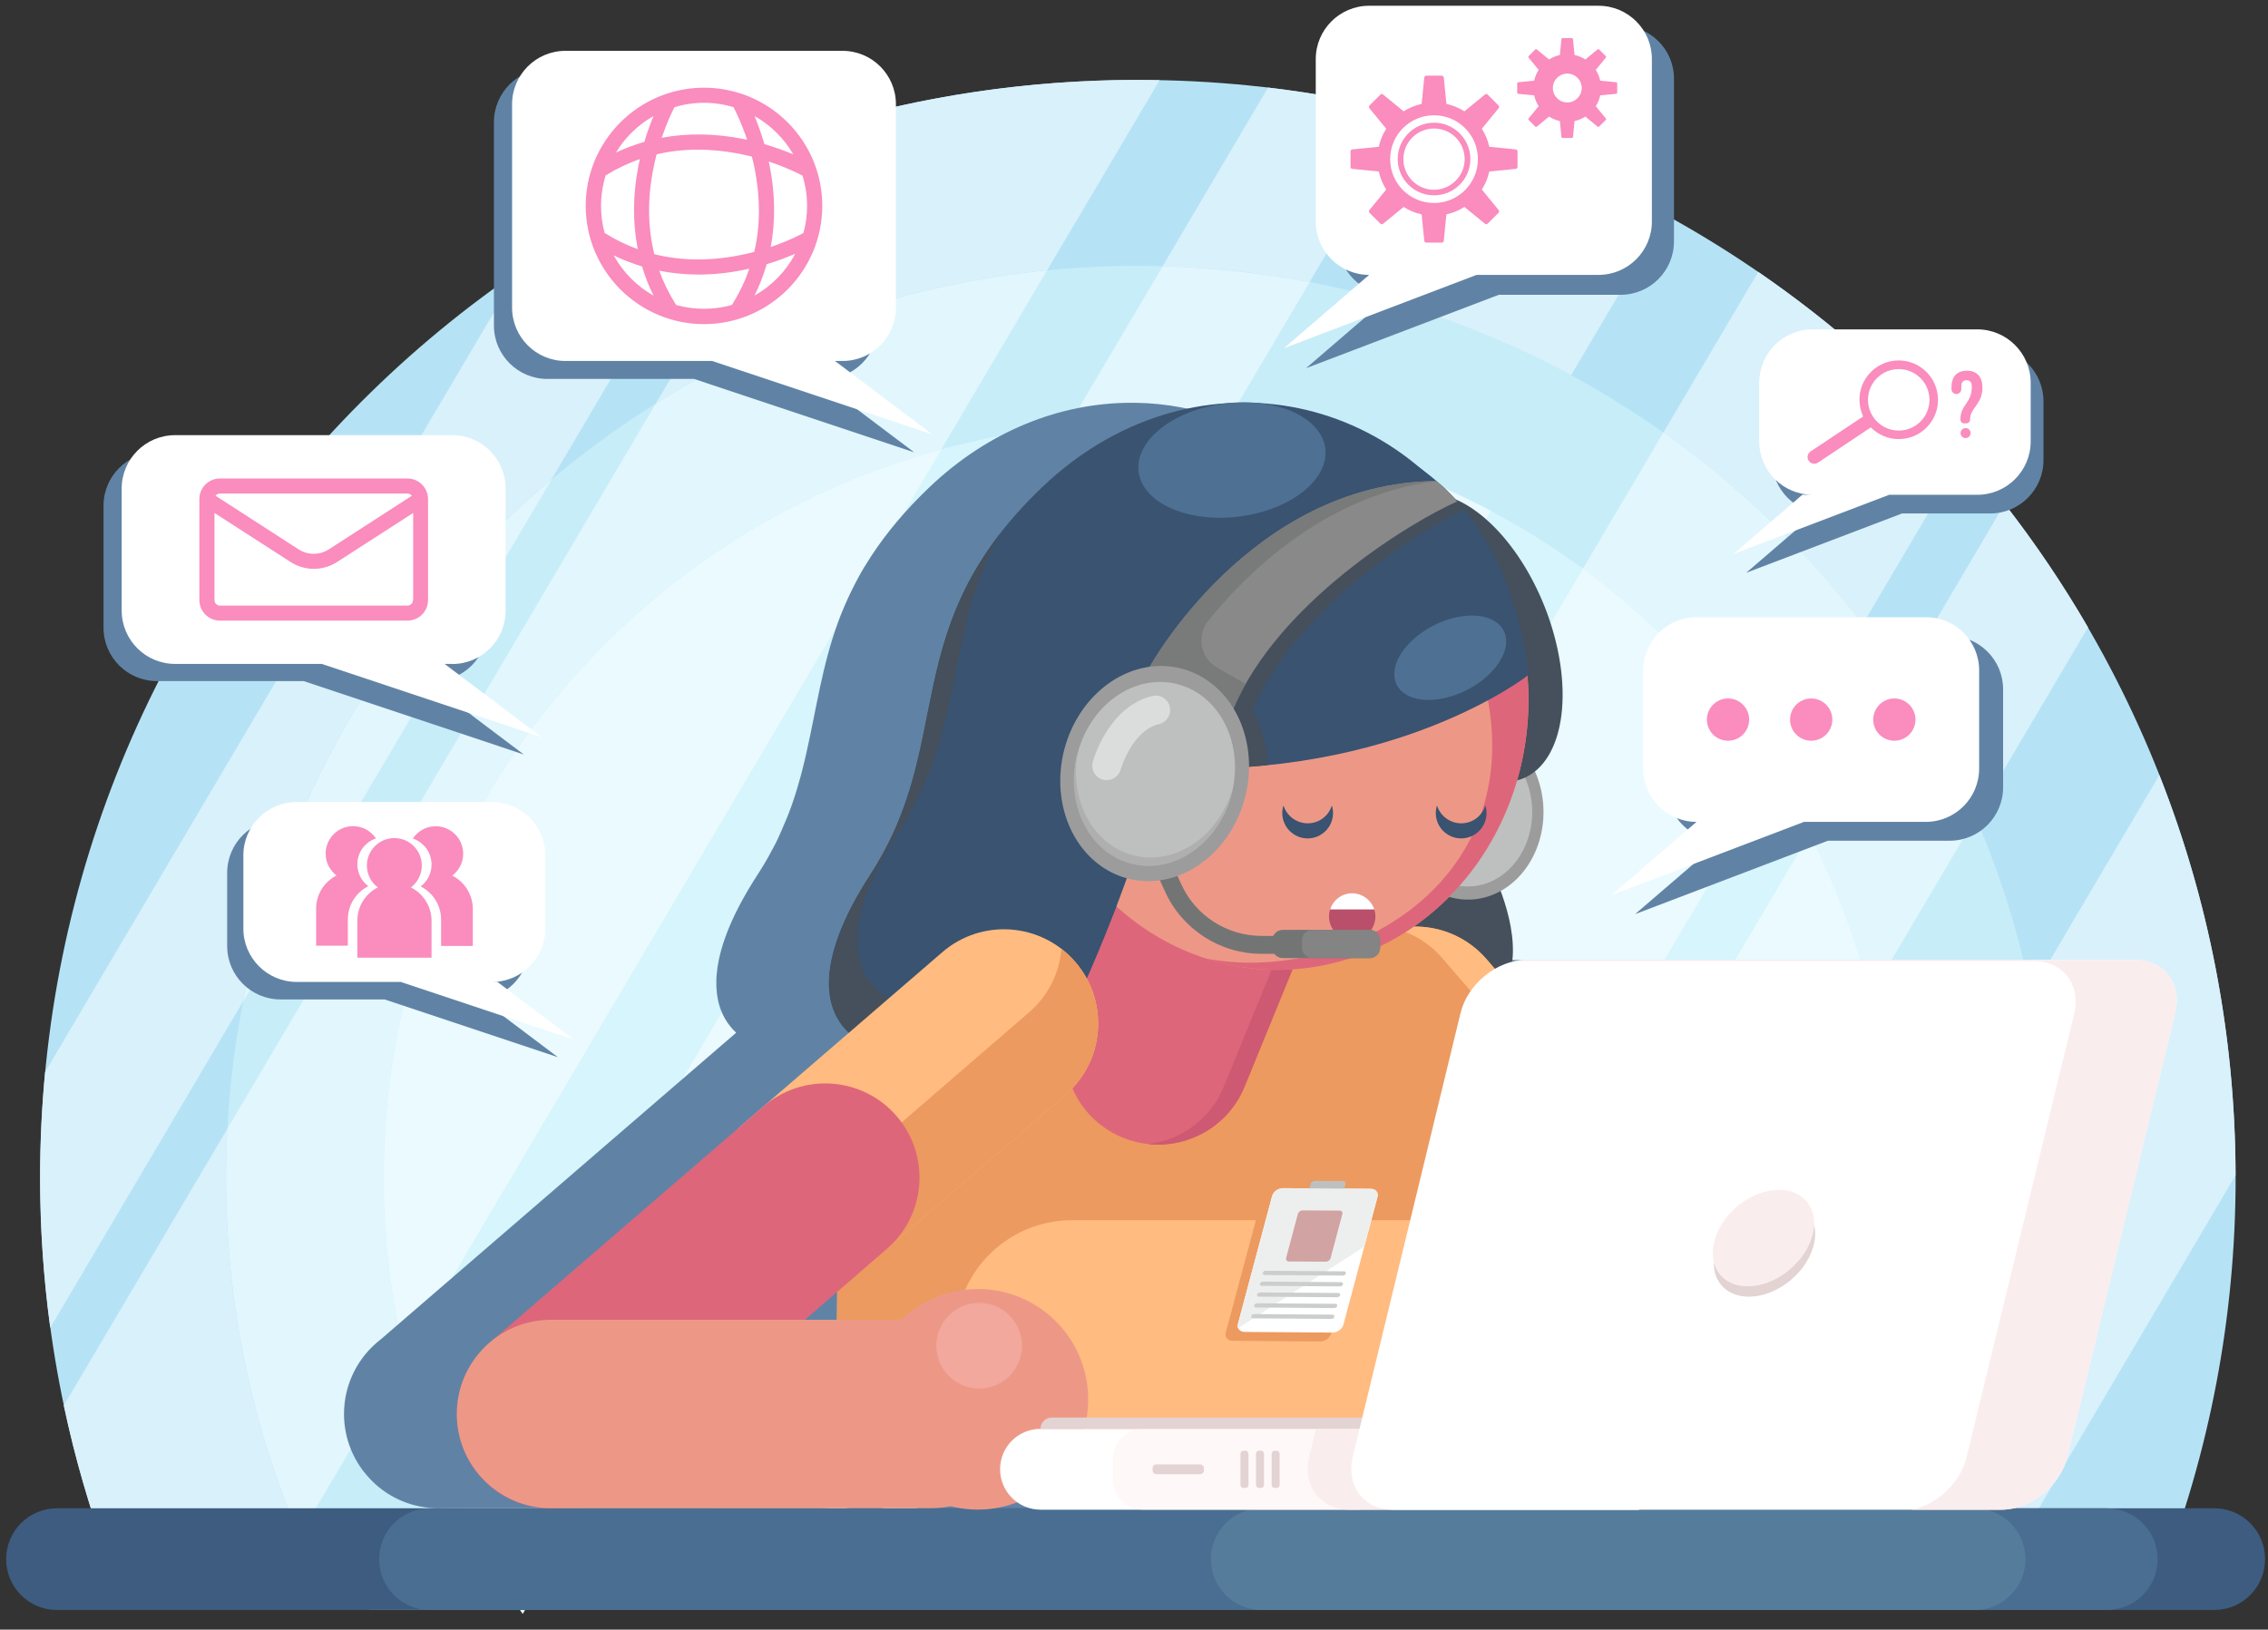 <?xml version="1.0" encoding="utf-8"?>
<svg id="master-artboard" viewBox="0 0 2072.806 1489.587" version="1.1" xmlns="http://www.w3.org/2000/svg" x="0px" y="0px" width="2072.806px" height="1489.587px" style="enable-background:new 0 0 3000 2000;"><rect x="0" y="0" width="2072.806" height="1489.587" fill="#333333" stroke="none"/><rect id="ee-background" x="0" y="0" width="2072.806" height="1489.587" style="fill: white; fill-opacity: 0; pointer-events: none;"/>

<path class="st1" d="M1502,332.8C947.9,332.8,498.8,782,498.8,1336.1c0,129,24.3,252.2,68.7,365.5h1869.1&#10;&#9;&#9;&#9;c44.3-113.3,68.7-236.5,68.7-365.5C2505.2,782,2056.1,332.8,1502,332.8z" style="fill: rgb(181, 227, 245);" transform="matrix(1, 0, 0, 1, -462.087, -259.737)"/><path class="st2" d="M1502,502.8c-460.2,0-833.2,373.1-833.2,833.2c0,133.8,31.6,260.2,87.6,372.3h1491.3&#10;&#9;&#9;&#9;c56.1-112,87.6-238.5,87.6-372.3C2335.2,875.9,1962.2,502.8,1502,502.8z" style="fill: rgb(199, 237, 249);" transform="matrix(1, 0, 0, 1, -462.087, -259.737)"/><path class="st3" d="M1502,646.7c-380.7,0-689.3,308.6-689.3,689.3c0,137.1,40.1,264.9,109.1,372.3h1160.4&#10;&#9;&#9;&#9;c69-107.4,109.1-235.2,109.1-372.3C2191.3,955.4,1882.7,646.7,1502,646.7z" style="fill: rgb(214, 245, 252);" transform="matrix(1, 0, 0, 1, -462.087, -259.737)"/><path class="st4" d="M669.9,1291.5c-0.8,14.7-1.2,29.6-1.2,44.5c0,116.4,23.9,227.2,67,327.8l96.6-163.6&#10;&#9;&#9;&#9;&#9;c-12.9-52.6-19.7-107.6-19.7-164.2c0-318.6,216.2-586.8,509.9-665.7l96.5-163.4c-130.4,12.9-251.9,55.8-357.6,121.8L669.9,1291.5&#10;&#9;&#9;&#9;&#9;z" style="fill: rgb(226, 246, 253);" transform="matrix(1, 0, 0, 1, -462.087, -259.737)"/><path class="st5" d="M812.7,1336.1c0,56.6,6.8,111.6,19.7,164.2l490.2-829.9C1028.9,749.3,812.7,1017.4,812.7,1336.1z" style="fill: rgb(234, 250, 254);" transform="matrix(1, 0, 0, 1, -462.087, -259.737)"/><path class="st6" d="M2069,508.3l-86.7,146.8c69.2,48.9,130.7,108.2,182.1,175.4l92-155.8C2201.2,611.8,2138.2,555.8,2069,508.3z&#10;&#9;&#9;&#9;&#9;" style="fill: rgb(217, 241, 251);" transform="matrix(1, 0, 0, 1, -462.087, -259.737)"/><path class="st4" d="M1982.3,655.1l-73.5,124.4c69.4,50.8,129,114.3,175.2,187l80.4-136.1C2113,763.2,2051.5,704,1982.3,655.1z" style="fill: rgb(226, 246, 253);" transform="matrix(1, 0, 0, 1, -462.087, -259.737)"/><path class="st6" d="M1524.6,503.1c45.8,1.2,90.7,6.1,134.3,14.5l90.9-153.9c-41.9-10.7-84.9-18.7-128.8-23.9L1524.6,503.1z" style="fill: rgb(217, 241, 251);" transform="matrix(1, 0, 0, 1, -462.087, -259.737)"/><path class="st5" d="M1438,649.7l-568.1,961.8c19.1,43.7,42.6,85.1,69.9,123.5l640.2-1083.9c-25.6-2.9-51.7-4.4-78.1-4.4&#10;&#9;&#9;&#9;&#9;C1480.4,646.7,1459.1,647.7,1438,649.7z" style="fill: rgb(234, 250, 254);" transform="matrix(1, 0, 0, 1, -462.087, -259.737)"/><path class="st6" d="M2199.7,880.3c26.2,40,49,82.3,68.1,126.6l102.6-173.7c-22.9-39.4-48.3-77.1-76.2-112.9L2199.7,880.3z" style="fill: rgb(217, 241, 251);" transform="matrix(1, 0, 0, 1, -462.087, -259.737)"/><path class="st4" d="M2115.9,1022.1c23.9,46.6,42.6,96.1,55.4,148.1l96.5-163.3c-19.1-44.3-41.9-86.7-68.1-126.6L2115.9,1022.1z" style="fill: rgb(226, 246, 253);" transform="matrix(1, 0, 0, 1, -462.087, -259.737)"/><path class="st6" d="M503.3,1239.7c-3,31.7-4.6,63.8-4.6,96.3c0,46.6,3.2,92.5,9.3,137.4l176.2-298.2&#10;&#9;&#9;&#9;&#9;c37.2-190.3,139.2-357.4,282-477.4L1142.8,399c-73.6,28.2-143,64.9-207.1,108.8L503.3,1239.7z" style="fill: rgb(217, 241, 251);" transform="matrix(1, 0, 0, 1, -462.087, -259.737)"/><path class="st4" d="M684.3,1175.3l282-477.4C823.4,817.9,721.5,985,684.3,1175.3z" style="fill: rgb(226, 246, 253);" transform="matrix(1, 0, 0, 1, -462.087, -259.737)"/><path class="st6" d="M1756.6,542.4c49.3,15.8,96.6,36.1,141.4,60.3l86.5-146.5c-44.6-24.5-91.2-45.7-139.6-63.3L1756.6,542.4z" style="fill: rgb(217, 241, 251);" transform="matrix(1, 0, 0, 1, -462.087, -259.737)"/><path class="st6" d="M669.9,1291.5l-149.5,253c10.2,48.1,23.8,95,40.6,140.3h162.2l12.4-21c-43.1-100.6-67-211.4-67-327.8&#10;&#9;&#9;&#9;&#9;&#9;C668.8,1321.1,669.2,1306.3,669.9,1291.5z" style="fill: rgb(217, 241, 251);" transform="matrix(1, 0, 0, 1, -462.087, -259.737)"/><path class="st6" d="M1210.9,375.7l-149.4,252.9c105.7-66,227.2-108.9,357.6-121.8L1521.9,333c-6.6-0.1-13.2-0.2-19.9-0.2&#10;&#9;&#9;&#9;&#9;&#9;C1400.8,332.8,1303,347.8,1210.9,375.7z" style="fill: rgb(217, 241, 251);" transform="matrix(1, 0, 0, 1, -462.087, -259.737)"/><path class="st4" d="M799.1,1731.4h138.2c-26.2-37.4-48.9-77.6-67.4-119.9L799.1,1731.4z" style="fill: rgb(226, 246, 253);" transform="matrix(1, 0, 0, 1, -462.087, -259.737)"/><path class="st4" d="M1438,649.7c21.1-1.9,42.4-2.9,64-2.9c26.4,0,52.4,1.5,78.1,4.4l78.9-133.5c-43.7-8.3-88.5-13.2-134.3-14.5&#10;&#9;&#9;&#9;&#9;&#9;L1438,649.7z" style="fill: rgb(226, 246, 253);" transform="matrix(1, 0, 0, 1, -462.087, -259.737)"/><path class="st5" d="M1056.8,1727.3h177l591-1000.5c-45.1-23.9-93.2-43-143.6-56.5L1056.8,1727.3z" style="fill: rgb(234, 250, 254);" transform="matrix(1, 0, 0, 1, -462.087, -259.737)"/><path class="st5" d="M1908.8,779.5l-544.6,922.1h285.7l434.2-735C2037.7,893.8,1978.2,830.3,1908.8,779.5z" style="fill: rgb(234, 250, 254);" transform="matrix(1, 0, 0, 1, -462.087, -259.737)"/><path class="st5" d="M1699.3,1727.3h142.9l329.1-557.1c-12.8-51.9-31.5-101.5-55.4-148.1L1699.3,1727.3z" style="fill: rgb(234, 250, 254);" transform="matrix(1, 0, 0, 1, -462.087, -259.737)"/><path class="st4" d="M2189.6,1384.8c-9,128.4-53.1,247.2-122.9,346.6h168.9c63.5-117.6,99.6-252.3,99.6-395.4&#10;&#9;&#9;&#9;&#9;c0-57.8-5.9-114.3-17.1-168.8L2189.6,1384.8z" style="fill: rgb(226, 246, 253);" transform="matrix(1, 0, 0, 1, -462.087, -259.737)"/><path class="st5" d="M2082.2,1708.3c60.8-94.5,99.1-204.9,107.4-323.6l-191.1,323.6H2082.2z" style="fill: rgb(234, 250, 254);" transform="matrix(1, 0, 0, 1, -462.087, -259.737)"/><path class="st6" d="M2318.1,1167.2c11.2,54.5,17.1,111,17.1,168.8c0,133.8-31.5,260.2-87.6,372.3h36.6l221-374.2&#10;&#9;&#9;&#9;&#9;c-0.2-129.2-24.9-252.6-69.6-365.9L2318.1,1167.2z" style="fill: rgb(217, 241, 251);" transform="matrix(1, 0, 0, 1, -462.087, -259.737)"/><path class="st7" d="M2326.1,1140.2c-1.4-0.5-2.8-1-4.2-1.4c-3.6-1-7.6-1.5-11.8-1.5h0h-555.7c-0.9,0-1.8,0-2.6,0.1&#10;&#9;&#9;&#9;c-0.1,0-0.2,0-0.4,0c-0.8,0-1.6,0.1-2.3,0.2c-0.1,0-0.1,0-0.2,0c-1.7,0.2-3.5,0.5-5.2,0.8c0,0,0,0,0,0c-0.8,0.2-1.7,0.4-2.5,0.6&#10;&#9;&#9;&#9;c2.6-21.1-3.2-44.7-10.7-64.9c23.5-13.2,39.4-41.2,38.9-73.5c-0.2-12.3-2.8-24-7.2-34.4c29.5-23.6,34.2-86.5,9-150.3&#10;&#9;&#9;&#9;c-19-48.3-50.3-84.7-80.7-98.1c-0.4-0.4-0.8-0.9-1.2-1.3c-7.3-8.4-9.4-10-12.7-12.8c-0.7-0.7-1.5-1.3-2.2-2c0,0,0,0,0,0&#10;&#9;&#9;&#9;c-5.4-4.9-11-9.4-16.8-13.5c-45.3-38.8-100.9-59.5-158-60.3c-1.3,0-2.7,0-4,0c-64,0.1-129.6,25.2-184.3,77.4&#10;&#9;&#9;&#9;c-22.2,21.2-39.2,41.8-52.4,61.9c-0.2,0.3-0.4,0.6-0.6,0.9c-0.9,1.4-1.8,2.8-2.6,4.1c-0.2,0.4-0.5,0.7-0.7,1.1&#10;&#9;&#9;&#9;c-0.8,1.3-1.7,2.7-2.5,4c-0.2,0.4-0.4,0.7-0.7,1.1c-0.8,1.4-1.6,2.7-2.4,4.1c-0.2,0.3-0.4,0.6-0.5,0.9c-0.8,1.4-1.6,2.9-2.4,4.3&#10;&#9;&#9;&#9;c-0.1,0.1-0.2,0.3-0.2,0.4c-4.4,8.1-8.3,16.2-11.8,24.2c0,0.1,0,0.1-0.1,0.2c-0.7,1.5-1.3,3-1.9,4.5c-0.1,0.2-0.1,0.3-0.2,0.5&#10;&#9;&#9;&#9;c-0.6,1.5-1.2,3-1.8,4.4c-0.1,0.2-0.1,0.3-0.2,0.5c-0.6,1.5-1.2,3-1.7,4.5c0,0.1,0,0.1-0.1,0.2c-15.2,41.2-20.3,81.1-29.6,121.6&#10;&#9;&#9;&#9;c0,0.1,0,0.1,0,0.2c-0.4,1.7-0.8,3.3-1.2,5c0,0.2-0.1,0.3-0.1,0.5c-0.4,1.6-0.8,3.2-1.2,4.8c0,0.2-0.1,0.3-0.1,0.5&#10;&#9;&#9;&#9;c-0.4,1.7-0.9,3.5-1.3,5.2c0,0,0,0,0,0c-0.9,3.6-1.9,7.2-3,10.8c0,0.1-0.1,0.2-0.1,0.4c-0.5,1.6-0.9,3.2-1.4,4.8&#10;&#9;&#9;&#9;c-0.1,0.4-0.3,0.9-0.4,1.3c-0.4,1.3-0.8,2.6-1.2,3.9c-0.2,0.5-0.4,1.1-0.5,1.6c-0.4,1.2-0.8,2.4-1.2,3.6c-0.2,0.6-0.4,1.2-0.6,1.8&#10;&#9;&#9;&#9;c-0.4,1.2-0.8,2.3-1.2,3.5c-0.2,0.6-0.4,1.2-0.7,1.8c-0.4,1.2-0.9,2.3-1.3,3.5c-0.2,0.6-0.4,1.2-0.7,1.8c-0.5,1.3-1,2.5-1.5,3.8&#10;&#9;&#9;&#9;c-0.2,0.5-0.4,1-0.6,1.4c-1.4,3.5-2.9,7-4.5,10.6c-0.2,0.5-0.5,1-0.7,1.5c-0.6,1.3-1.2,2.5-1.7,3.8c-0.3,0.7-0.6,1.3-0.9,2&#10;&#9;&#9;&#9;c-0.5,1.1-1.1,2.2-1.6,3.3c-0.4,0.7-0.7,1.4-1.1,2.1c-0.5,1.1-1.1,2.1-1.7,3.2c-0.4,0.7-0.8,1.5-1.2,2.2c-0.6,1.1-1.2,2.1-1.7,3.2&#10;&#9;&#9;&#9;c-0.4,0.7-0.8,1.4-1.2,2.2c-0.6,1.1-1.3,2.2-1.9,3.3c-0.4,0.7-0.8,1.4-1.2,2.1c-0.7,1.2-1.4,2.4-2.2,3.6c-0.4,0.6-0.7,1.2-1.1,1.8&#10;&#9;&#9;&#9;c-1.1,1.8-2.3,3.6-3.4,5.4c-6.2,9.5-11.6,18.8-16.3,27.6c-5.6,10.6-10.1,20.8-13.5,30.4c-0.6,1.6-1.1,3.2-1.6,4.8&#10;&#9;&#9;&#9;c-2,6.3-3.6,12.3-4.6,18.1c-0.3,1.4-0.5,2.9-0.7,4.3c-0.6,4.3-1,8.4-1,12.3c-0.1,5.3,0.3,10.3,1.1,15c0.2,1.2,0.5,2.4,0.7,3.5&#10;&#9;&#9;&#9;c2.6,11.2,8.1,20.8,16.3,28.5l-77.9,67.2c0,0,0,0,0,0l-246.8,213c-20.5,15.7-33.7,40.5-33.7,68.3v0c0,19.9,6.8,38.2,18.1,52.8&#10;&#9;&#9;&#9;c0.1,0.1,0.2,0.2,0.3,0.3c0.8,1,1.5,1.9,2.3,2.8c0.1,0.1,0.2,0.3,0.3,0.4h0c0.1,0.1,0.3,0.3,0.4,0.4c0.6,0.7,1.3,1.4,1.9,2.1&#10;&#9;&#9;&#9;c0.4,0.5,0.9,0.9,1.3,1.4c0.4,0.4,0.8,0.8,1.3,1.3c0.7,0.7,1.4,1.3,2.1,2c0.2,0.2,0.3,0.3,0.5,0.5c17.2,15.6,39.5,23.1,61.7,22.1&#10;&#9;&#9;&#9;H1210c6.1,0,12.1-0.6,17.8-1.9c8,2,16.3,3.1,24.9,3.1c12.7,0,24.8-2.4,36-6.7c6,4.2,13.3,6.7,21.1,6.7h103h177.4h2.1h39.8h224.6&#10;&#9;&#9;&#9;h249.4h0h81.7c26.9,0,54-21.8,60.5-48.7l98.4-405.2C2352,1164.9,2343,1147,2326.1,1140.2z M1123.9,1466.2h-29.4l29.6-25.6&#10;&#9;&#9;&#9;L1123.9,1466.2z" style="fill: rgb(96, 131, 165);" transform="matrix(1, 0, 0, 1, -462.087, -259.737)"/><path class="st8" d="M2485.8,1638.4H514.2c-25.7,0-46.5,20.8-46.5,46.5c0,25.7,20.8,46.5,46.5,46.5h1971.5&#10;&#9;&#9;&#9;&#9;c25.7,0,46.5-20.8,46.5-46.5C2532.3,1659.2,2511.4,1638.4,2485.8,1638.4z" style="fill: rgb(61, 92, 128);" transform="matrix(1, 0, 0, 1, -462.087, -259.737)"/><path class="st9" d="M2387.5,1638.4H855.1c-25.7,0-46.5,20.8-46.5,46.5c0,25.7,20.8,46.5,46.5,46.5h1532.4&#10;&#9;&#9;&#9;&#9;c25.7,0,46.5-20.8,46.5-46.5C2434,1659.2,2413.2,1638.4,2387.5,1638.4z" style="fill: rgb(74, 110, 145);" transform="matrix(1, 0, 0, 1, -462.087, -259.737)"/><path class="st10" d="M2266.7,1638.4h-651.4c-25.7,0-46.5,20.8-46.5,46.5c0,25.7,20.8,46.5,46.5,46.5h651.4&#10;&#9;&#9;&#9;&#9;c25.7,0,46.5-20.8,46.5-46.5C2313.2,1659.2,2292.4,1638.4,2266.7,1638.4z" style="fill: rgb(86, 124, 155);" transform="matrix(1, 0, 0, 1, -462.087, -259.737)"/><path class="st7" d="M858.7,882.3c27,0,48.8-21.9,48.8-48.8V722c0-27-21.9-48.8-48.8-48.8H605.5c-27,0-48.8,21.9-48.8,48.8v111.5&#10;&#9;&#9;&#9;&#9;c0,27,21.9,48.8,48.8,48.8h134.1l201.2,67.1l-89-67.1H858.7z" style="fill: rgb(96, 131, 165);" transform="matrix(1, 0, 0, 1, -462.087, -259.737)"/><path class="st7" d="M1215.5,606.1c27,0,48.8-21.9,48.8-48.8V371.4c0-27-21.9-48.8-48.8-48.8H962.3c-27,0-48.8,21.9-48.8,48.8&#10;&#9;&#9;&#9;&#9;v185.9c0,27,21.9,48.8,48.8,48.8h134.1l201.2,67.1l-89-67.1H1215.5z" style="fill: rgb(96, 131, 165);" transform="matrix(1, 0, 0, 1, -462.087, -259.737)"/><path class="st7" d="M1943.3,283.2h-209.6c-27,0-48.8,21.9-48.8,48.8v148.4c0,27,21.9,48.8,48.8,48.8l-78,67.1l176.2-67.1h111.3&#10;&#9;&#9;&#9;&#9;c27,0,48.8-21.9,48.8-48.8V332C1992.2,305,1970.3,283.2,1943.3,283.2z" style="fill: rgb(96, 131, 165);" transform="matrix(1, 0, 0, 1, -462.087, -259.737)"/><path class="st7" d="M2280.9,577.9h-150.5c-27,0-48.8,21.9-48.8,48.8v53.6c0,27,21.9,48.8,48.8,48.8h-9.4l-63,54.2l142.4-54.2&#10;&#9;&#9;&#9;&#9;h80.5c27,0,48.8-21.9,48.8-48.8v-53.6C2329.8,599.8,2307.9,577.9,2280.9,577.9z" style="fill: rgb(96, 131, 165);" transform="matrix(1, 0, 0, 1, -462.087, -259.737)"/><path class="st7" d="M2244.1,841.1h-209.6c-27,0-48.8,21.9-48.8,48.8v89.5c0,27,21.9,48.8,48.8,48.8l-78,67.1l176.2-67.1h111.3&#10;&#9;&#9;&#9;&#9;c27,0,48.8-21.9,48.8-48.8v-89.5C2292.9,863,2271,841.1,2244.1,841.1z" style="fill: rgb(96, 131, 165);" transform="matrix(1, 0, 0, 1, -462.087, -259.737)"/><path class="st7" d="M896.9,1173.3c27,0,48.8-21.9,48.8-48.8v-66.9c0-27-21.9-48.8-48.8-48.8H718.5c-27,0-48.8,21.9-48.8,48.8&#10;&#9;&#9;&#9;&#9;v66.9c0,27,21.9,48.8,48.8,48.8h95.1l158.4,52.8l-70.1-52.8H896.9z" style="fill: rgb(96, 131, 165);" transform="matrix(1, 0, 0, 1, -462.087, -259.737)"/><path class="st11" d="M2222.2,823.9h-209.6c-27,0-48.8,21.9-48.8,48.8v89.5c0,27,21.9,48.8,48.8,48.8l-78,67.1l176.2-67.1h111.3&#10;&#9;&#9;&#9;&#9;&#9;c27,0,48.8-21.9,48.8-48.8v-89.5C2271,845.7,2249.2,823.9,2222.2,823.9z" style="fill: rgb(255, 255, 255);" transform="matrix(1, 0, 0, 1, -462.087, -259.737)"/><path d="M 2060.7 917.5 A 19.3 19.3 0 0 1 2041.4 936.8 A 19.3 19.3 0 0 1 2022.1 917.5 A 19.3 19.3 0 0 1 2041.4 898.2 A 19.3 19.3 0 0 1 2060.7 917.5 Z" class="st12" style="fill: rgb(250, 140, 190);" transform="matrix(1, 0, 0, 1, -462.087, -259.737)"/><path d="M 2136.7 917.5 A 19.3 19.3 0 0 1 2117.4 936.8 A 19.3 19.3 0 0 1 2098.1 917.5 A 19.3 19.3 0 0 1 2117.4 898.2 A 19.3 19.3 0 0 1 2136.7 917.5 Z" class="st12" style="fill: rgb(250, 140, 190);" transform="matrix(1, 0, 0, 1, -462.087, -259.737)"/><path d="M 2212.7 917.5 A 19.3 19.3 0 0 1 2193.4 936.8 A 19.3 19.3 0 0 1 2174.1 917.5 A 19.3 19.3 0 0 1 2193.4 898.2 A 19.3 19.3 0 0 1 2212.7 917.5 Z" class="st12" style="fill: rgb(250, 140, 190);" transform="matrix(1, 0, 0, 1, -462.087, -259.737)"/><path class="st11" d="M2269.2,560.8h-150.5c-27,0-48.8,21.9-48.8,48.8v53.6c0,27,21.9,48.8,48.8,48.8h-9.4l-63,54.2l142.4-54.2&#10;&#9;&#9;&#9;&#9;&#9;h80.5c27,0,48.8-21.9,48.8-48.8v-53.6C2318,582.7,2296.1,560.8,2269.2,560.8z" style="fill: rgb(255, 255, 255);" transform="matrix(1, 0, 0, 1, -462.087, -259.737)"/><path class="st12" d="M2197.4,589.2c-19.9,0-35.9,16.1-35.9,35.9c0,5.5,1.2,10.6,3.4,15.3l-48.1,32c-2.8,1.9-3.6,5.7-1.7,8.5&#10;&#9;&#9;&#9;&#9;&#9;&#9;c1.9,2.8,5.7,3.6,8.5,1.7l48.3-32.2c6.5,6.6,15.6,10.7,25.5,10.7c19.9,0,35.9-16.1,35.9-35.9S2217.2,589.2,2197.4,589.2z&#10;&#9;&#9;&#9;&#9;&#9;&#9; M2197.4,653.3c-15.5,0-28.1-12.6-28.1-28.1s12.6-28.1,28.1-28.1s28.1,12.6,28.1,28.1S2212.9,653.3,2197.4,653.3z" style="fill: rgb(250, 140, 190);" transform="matrix(1, 0, 0, 1, -462.087, -259.737)"/><path class="st12" d="M2258.5,651L2258.5,651c-2.5,0-4.6,2.1-4.6,4.6s2.1,4.6,4.6,4.6l0,0c2.5,0,4.6-2.1,4.6-4.6&#10;&#9;&#9;&#9;&#9;&#9;&#9;&#9;S2261.1,651,2258.5,651z" style="fill: rgb(250, 140, 190);" transform="matrix(1, 0, 0, 1, -462.087, -259.737)"/><path class="st12" d="M2259.7,598.6c-9.3,0-14.1,5.6-14.1,15.3v1.5c0,2.5,2,4.5,4.5,4.5s4.5-2,4.5-4.5v-2.1c0-4.3,1.7-6,4.8-6&#10;&#9;&#9;&#9;&#9;&#9;&#9;&#9;c3,0,4.8,1.7,4.8,6c0,15.1-10.4,16.3-10.4,29.6c0,0.2,0,0.4,0,0.6c0.1,1.8,1.5,3.2,3.3,3.2h2.1c1.8,0,3.4-1.5,3.4-3.4v0&#10;&#9;&#9;&#9;&#9;&#9;&#9;&#9;c0-11.1,11.3-13.6,11.3-29.4C2273.8,604.2,2269,598.6,2259.7,598.6z" style="fill: rgb(250, 140, 190);" transform="matrix(1, 0, 0, 1, -462.087, -259.737)"/><path class="st11" d="M1923,265h-209.6c-27,0-48.8,21.9-48.8,48.8v148.4c0,27,21.9,48.8,48.8,48.8l-78,67.1l176.2-67.1H1923&#10;&#9;&#9;&#9;&#9;&#9;c27,0,48.8-21.9,48.8-48.8V313.8C1971.9,286.9,1950,265,1923,265z" style="fill: rgb(255, 255, 255);" transform="matrix(1, 0, 0, 1, -462.087, -259.737)"/><g transform="matrix(1, 0, 0, 1, -462.087, -259.737)">
						<path class="st12" d="M1847.4,396.3l-24.2-2.4c-1.3-6-3.7-11.5-6.8-16.5l15.4-18.8c0.6-0.7,0.5-1.7-0.1-2.4l-5-5l-5-5&#10;&#9;&#9;&#9;&#9;&#9;&#9;&#9;c-0.6-0.6-1.7-0.7-2.4-0.1l-18.8,15.4c-5-3.2-10.6-5.5-16.5-6.8l-2.4-24.2c-0.1-0.9-0.9-1.6-1.8-1.6h-7.1h-7.1&#10;&#9;&#9;&#9;&#9;&#9;&#9;&#9;c-0.9,0-1.7,0.7-1.8,1.6l-2.4,24.2c-6,1.3-11.5,3.7-16.5,6.8l-18.8-15.4c-0.7-0.6-1.7-0.5-2.4,0.1l-5,5l-5,5&#10;&#9;&#9;&#9;&#9;&#9;&#9;&#9;c-0.6,0.6-0.7,1.7-0.1,2.4l15.4,18.8c-3.2,5-5.5,10.6-6.8,16.5l-24.2,2.4c-0.9,0.1-1.6,0.9-1.6,1.8v7.1v7.1&#10;&#9;&#9;&#9;&#9;&#9;&#9;&#9;c0,0.9,0.7,1.7,1.6,1.8l24.2,2.4c1.3,6,3.7,11.5,6.8,16.5l-15.4,18.8c-0.6,0.7-0.5,1.7,0.1,2.4l5,5l5,5&#10;&#9;&#9;&#9;&#9;&#9;&#9;&#9;c0.6,0.6,1.7,0.7,2.4,0.1l18.8-15.4c5,3.2,10.6,5.5,16.5,6.8l2.4,24.2c0.1,0.9,0.9,1.6,1.8,1.6h7.1h7.1c0.9,0,1.7-0.7,1.8-1.6&#10;&#9;&#9;&#9;&#9;&#9;&#9;&#9;l2.4-24.2c6-1.3,11.5-3.7,16.5-6.8l18.8,15.4c0.7,0.6,1.7,0.5,2.4-0.1l5-5l5-5c0.6-0.6,0.7-1.7,0.1-2.4l-15.4-18.8&#10;&#9;&#9;&#9;&#9;&#9;&#9;&#9;c3.2-5,5.5-10.6,6.8-16.5l24.2-2.4c0.9-0.1,1.6-0.9,1.6-1.8v-7.1v-7.1C1849,397.2,1848.3,396.4,1847.4,396.3z M1772.7,445.3&#10;&#9;&#9;&#9;&#9;&#9;&#9;&#9;c-22.2,0-40.1-18-40.1-40.1c0-22.2,18-40.1,40.1-40.1c22.2,0,40.1,18,40.1,40.1C1812.8,427.3,1794.8,445.3,1772.7,445.3z" style="fill: rgb(250, 140, 190);"/>
						<path class="st12" d="M1772.7,371.9c-18.4,0-33.2,14.9-33.2,33.2c0,18.4,14.9,33.2,33.2,33.2c18.4,0,33.2-14.9,33.2-33.2&#10;&#9;&#9;&#9;&#9;&#9;&#9;&#9;C1805.9,386.8,1791,371.9,1772.7,371.9z M1772.7,433.2c-15.5,0-28-12.5-28-28c0-15.5,12.5-28,28-28c15.5,0,28,12.5,28,28&#10;&#9;&#9;&#9;&#9;&#9;&#9;&#9;C1800.7,420.6,1788.1,433.2,1772.7,433.2z" style="fill: rgb(250, 140, 190);"/>
					</g><path class="st12" d="M1939.1,334.9l-14.5-1.4c-0.8-3.6-2.2-6.9-4.1-9.9l9.2-11.2c0.3-0.4,0.3-1-0.1-1.4l-3-3l-3-3&#10;&#9;&#9;&#9;&#9;&#9;&#9;c-0.4-0.4-1-0.4-1.4-0.1l-11.2,9.2c-3-1.9-6.3-3.3-9.9-4.1l-1.4-14.5c-0.1-0.5-0.5-1-1.1-1h-4.2h-4.2c-0.5,0-1,0.4-1.1,1&#10;&#9;&#9;&#9;&#9;&#9;&#9;l-1.4,14.5c-3.6,0.8-6.9,2.2-9.9,4.1l-11.2-9.2c-0.4-0.3-1-0.3-1.4,0.1l-3,3l-3,3c-0.4,0.4-0.4,1-0.1,1.4l9.2,11.2&#10;&#9;&#9;&#9;&#9;&#9;&#9;c-1.9,3-3.3,6.3-4.1,9.9l-14.5,1.4c-0.5,0.1-1,0.5-1,1.1v4.2v4.2c0,0.5,0.4,1,1,1.1l14.5,1.4c0.8,3.6,2.2,6.9,4.1,9.9&#10;&#9;&#9;&#9;&#9;&#9;&#9;l-9.2,11.2c-0.3,0.4-0.3,1,0.1,1.4l3,3l3,3c0.4,0.4,1,0.4,1.4,0.1l11.2-9.2c3,1.9,6.3,3.3,9.9,4.1l1.4,14.5&#10;&#9;&#9;&#9;&#9;&#9;&#9;c0.1,0.5,0.5,1,1.1,1h4.2h4.2c0.5,0,1-0.4,1.1-1l1.4-14.5c3.6-0.8,6.9-2.2,9.9-4.1l11.2,9.2c0.4,0.3,1,0.3,1.4-0.1l3-3l3-3&#10;&#9;&#9;&#9;&#9;&#9;&#9;c0.4-0.4,0.4-1,0.1-1.4l-9.2-11.2c1.9-3,3.3-6.3,4.1-9.9l14.5-1.4c0.5-0.1,1-0.5,1-1.1v-4.2v-4.2&#10;&#9;&#9;&#9;&#9;&#9;&#9;C1940.1,335.4,1939.7,334.9,1939.1,334.9z M1894.5,353.4c-7.3,0-13.2-5.9-13.2-13.2c0-7.3,5.9-13.2,13.2-13.2&#10;&#9;&#9;&#9;&#9;&#9;&#9;c7.3,0,13.2,5.9,13.2,13.2C1907.7,347.4,1901.8,353.4,1894.5,353.4z" style="fill: rgb(250, 140, 190);" transform="matrix(1, 0, 0, 1, -462.087, -259.737)"/><path class="st11" d="M1232.1,589.7c27,0,48.8-21.9,48.8-48.8V355c0-27-21.9-48.8-48.8-48.8H978.9c-27,0-48.8,21.9-48.8,48.8&#10;&#9;&#9;&#9;&#9;&#9;v185.9c0,27,21.9,48.8,48.8,48.8H1113l201.2,67.1l-89-67.1H1232.1z" style="fill: rgb(255, 255, 255);" transform="matrix(1, 0, 0, 1, -462.087, -259.737)"/><path class="st12" d="M1139.9,345.5c-0.3-0.1-0.7-0.3-1-0.3c-10.5-3.4-21.7-5.3-33.4-5.3c-11.6,0-22.9,1.9-33.4,5.3&#10;&#9;&#9;&#9;&#9;&#9;c-0.3,0.1-0.7,0.2-1,0.3c-42.8,14.4-73.7,54.9-73.7,102.4c0,59.6,48.5,108.1,108.1,108.1s108.1-48.5,108.1-108.1&#10;&#9;&#9;&#9;&#9;&#9;C1213.6,400.3,1182.7,359.9,1139.9,345.5z M1078.5,357.7c8.6-2.6,17.6-4,27-4c9.4,0,18.4,1.4,27,4c2.3,4.5,7.5,15.1,12.4,29.8&#10;&#9;&#9;&#9;&#9;&#9;c-1.3-0.3-2.6-0.6-3.9-0.8c-25.7-5.1-50.7-5.4-74.2-1C1071.5,371.9,1076.3,362,1078.5,357.7z M1059.4,365.8&#10;&#9;&#9;&#9;&#9;&#9;c-2.7,6.4-5.7,14.4-8.4,23.6c-8.9,2.6-17.6,5.8-26,9.8C1033.3,385.4,1045.2,373.8,1059.4,365.8z M1011.4,447.9&#10;&#9;&#9;&#9;&#9;&#9;c0-9.7,1.5-19,4.2-27.8c10-6.2,20.5-11.2,31.3-14.9c-0.4,2-0.9,4-1.3,6c-5.2,26.4-5.4,52.1-0.6,76.3&#10;&#9;&#9;&#9;&#9;&#9;c-10.5-3.8-20.6-8.7-30.3-14.8C1012.5,464.8,1011.4,456.5,1011.4,447.9z M1023,493.2c8.4,4.1,17,7.4,25.9,10.1&#10;&#9;&#9;&#9;&#9;&#9;c2.7,9.2,6.2,18.1,10.5,26.7C1044.1,521.3,1031.5,508.6,1023,493.2z M1131.4,537.8c-0.2,0.2-0.3,0.5-0.4,0.7&#10;&#9;&#9;&#9;&#9;&#9;c-8.1,2.3-16.7,3.5-25.5,3.5c-8.8,0-17.4-1.2-25.5-3.5c-0.1-0.2-0.2-0.5-0.4-0.7c-6.2-9.8-11.1-20-15-30.6&#10;&#9;&#9;&#9;&#9;&#9;c11.6,2.3,23.6,3.5,35.9,3.5c13.2,0,26.7-1.3,40.4-4.1c2-0.4,4-0.8,6-1.3C1143.1,516.6,1137.9,527.4,1131.4,537.8z&#10;&#9;&#9;&#9;&#9;&#9; M1137.8,493.1c-27.6,5.4-53.5,5-77.7-1c-6-24.2-6.4-50.2-1-77.7c0.9-4.8,2-9.3,3.1-13.6c23.6-5.5,48.8-5.7,75.6-0.5&#10;&#9;&#9;&#9;&#9;&#9;c4,0.8,7.8,1.7,11.5,2.6c0.9,3.7,1.8,7.5,2.6,11.5c5.2,26.7,5.1,52-0.5,75.6C1147.1,491.1,1142.6,492.2,1137.8,493.1z&#10;&#9;&#9;&#9;&#9;&#9; M1151.7,529.9c4.6-9.2,8.2-18.8,11.1-28.7c10.5-3.1,19.3-6.6,26.1-9.5C1180.4,507.8,1167.4,521,1151.7,529.9z M1199.7,447.9&#10;&#9;&#9;&#9;&#9;&#9;c0,8.6-1.2,16.9-3.3,24.8c-2.4,1.3-13.4,7.2-29.9,12.8c4.4-23.5,4.1-48.5-1-74.2c-0.3-1.3-0.5-2.6-0.8-3.9&#10;&#9;&#9;&#9;&#9;&#9;c16,5.3,27.2,10.9,30.9,12.9C1198.2,429,1199.7,438.3,1199.7,447.9z M1160.7,391.5c-2.9-10.1-6.2-18.8-9-25.7&#10;&#9;&#9;&#9;&#9;&#9;c14.7,8.3,26.9,20.4,35.4,35C1180.1,397.9,1171.1,394.5,1160.7,391.5z" style="fill: rgb(250, 140, 190);" transform="matrix(1, 0, 0, 1, -462.087, -259.737)"/><path class="st11" d="M875.4,866.7c27,0,48.8-21.9,48.8-48.8V706.3c0-27-21.9-48.8-48.8-48.8H622.1c-27,0-48.8,21.9-48.8,48.8&#10;&#9;&#9;&#9;&#9;&#9;v111.5c0,27,21.9,48.8,48.8,48.8h134.1l201.2,67.1l-89-67.1H875.4z" style="fill: rgb(255, 255, 255);" transform="matrix(1, 0, 0, 1, -462.087, -259.737)"/><path class="st12" d="M834.5,697.1H663.1c-10.4,0-18.8,8.4-18.8,18.8v92.3c0,10.4,8.4,18.8,18.8,18.8h171.4&#10;&#9;&#9;&#9;&#9;&#9;c10.4,0,18.8-8.4,18.8-18.8v-92.3C853.2,705.5,844.8,697.1,834.5,697.1z M663.1,710.9h171.4c1.6,0,3.1,0.8,4,2l-75.9,49&#10;&#9;&#9;&#9;&#9;&#9;c-8.4,5.4-19.2,5.4-27.6,0l-75.9-49C660,711.6,661.4,710.9,663.1,710.9z M839.5,808.3c0,2.8-2.3,5-5,5H663.1c-2.8,0-5-2.3-5-5&#10;&#9;&#9;&#9;&#9;&#9;v-79.7l69.5,44.8c6.5,4.2,13.9,6.3,21.3,6.3c7.4,0,14.8-2.1,21.3-6.3l69.5-44.8V808.3z" style="fill: rgb(250, 140, 190);" transform="matrix(1, 0, 0, 1, -462.087, -259.737)"/><path class="st11" d="M911.7,1157.3c27,0,48.8-21.9,48.8-48.8v-66.9c0-27-21.9-48.8-48.8-48.8H733.3c-27,0-48.8,21.9-48.8,48.8&#10;&#9;&#9;&#9;&#9;&#9;v66.9c0,27,21.9,48.8,48.8,48.8h95.1l158.4,52.8l-70.1-52.8H911.7z" style="fill: rgb(255, 255, 255);" transform="matrix(1, 0, 0, 1, -462.087, -259.737)"/><path class="st12" d="M837.6,1070.9c6.1-4.6,10-11.8,10-20c0-13.9-11.3-25.1-25.1-25.1c-13.9,0-25.1,11.3-25.1,25.1&#10;&#9;&#9;&#9;&#9;&#9;&#9;c0,8.2,3.9,15.4,10,20c-11.1,5.6-18.7,17-18.7,30.3v33.9h67.8v-33.9C856.4,1087.9,848.7,1076.4,837.6,1070.9z" style="fill: rgb(250, 140, 190);" transform="matrix(1, 0, 0, 1, -462.087, -259.737)"/><path class="st12" d="M805.7,1026.1c-4.5-6.7-12.2-11.2-20.9-11.2c-13.9,0-25.1,11.3-25.1,25.1c0,8.2,3.9,15.4,10,20&#10;&#9;&#9;&#9;&#9;&#9;&#9;c-11.1,5.6-18.7,17-18.7,30.3v33.9h29v-24.1c0-13.3,7.6-24.7,18.7-30.3c-6.1-4.6-10-11.8-10-20&#10;&#9;&#9;&#9;&#9;&#9;&#9;C788.6,1038.8,795.7,1029.5,805.7,1026.1z" style="fill: rgb(250, 140, 190);" transform="matrix(1, 0, 0, 1, -462.087, -259.737)"/><path class="st12" d="M875.4,1060.1c6.1-4.6,10-11.8,10-20c0-13.9-11.3-25.1-25.1-25.1c-8.7,0-16.4,4.4-20.9,11.2&#10;&#9;&#9;&#9;&#9;&#9;&#9;c9.9,3.4,17.1,12.7,17.1,23.8c0,8.2-3.9,15.4-10,20c11.1,5.6,18.7,17,18.7,30.3v24.1h29v-33.9&#10;&#9;&#9;&#9;&#9;&#9;&#9;C894.1,1077.1,886.5,1065.7,875.4,1060.1z" style="fill: rgb(250, 140, 190);" transform="matrix(1, 0, 0, 1, -462.087, -259.737)"/><path class="st13" d="M1624.9,1076.7l-50.3,132.9c0,0,44.7-5.1,191.3-13.6s44-170.9,44-170.9L1624.9,1076.7z" style="fill: rgb(69, 80, 92);" transform="matrix(1, 0, 0, 1, -462.087, -259.737)"/><path d="M 1228.8 1278.3 L 1225.7 1604 L 1778.3 1604 L 1778.3 1117.4 L 1374.4 1178.8 Z" class="st14" style="fill: rgb(255, 187, 128);" transform="matrix(1, 0, 0, 1, -462.087, -259.737)"/><path class="st15" d="M1778.3,1133.3c-6.8-7.9-15.8-13.5-15.8-13.5l-388.1,59l-145.6,99.5l-2.6,274h105.2l3.9-76.1&#10;&#9;&#9;&#9;&#9;c2.9-56.6,49.7-101.1,106.4-101.1l338.2,0l-5.6-56C1778.1,1245.3,1782.8,1138.5,1778.3,1133.3z" style="fill: rgb(236, 154, 95);" transform="matrix(1, 0, 0, 1, -462.087, -259.737)"/><path class="st15" d="M1820.7,1136.5c-31.1-36-85.5-40-121.5-8.9l0,0c-36,31.1-40,85.5-8.9,121.5l157.6,182.7&#10;&#9;&#9;&#9;&#9;c31.1,36,85.5,40,121.5,8.9c36-31.1,40-85.5,8.9-121.5L1820.7,1136.5z" style="fill: rgb(236, 154, 95);" transform="matrix(1, 0, 0, 1, -462.087, -259.737)"/><path class="st14" d="M1820.7,1136.5c-21.3-24.7-53.6-34.3-83.4-27.9c16.1,4.3,31.2,13.3,42.9,26.9l157.6,182.7&#10;&#9;&#9;&#9;&#9;c31.1,36,27.1,90.4-8.9,121.5l0,0c-11.3,9.8-24.4,16.1-38.1,19c26.6,7.1,56.2,1.4,78.6-18h0c36-31.1,40-85.5,8.9-121.5&#10;&#9;&#9;&#9;&#9;L1820.7,1136.5z" style="fill: rgb(255, 187, 128);" transform="matrix(1, 0, 0, 1, -462.087, -259.737)"/><g transform="matrix(1, 0, 0, 1, -462.087, -259.737)">
					
						<path d="M 1872.5 1001.5 A 69.3 80.4 0 0 1 1803.2 1081.9 A 69.3 80.4 0 0 1 1733.9 1001.5 A 69.3 80.4 0 0 1 1803.2 921.1 A 69.3 80.4 0 0 1 1872.5 1001.5 Z" transform="matrix(1 -1.582402e-02 1.582402e-02 1 -15.622 28.659)" class="st16" style="fill: rgb(156, 156, 156);"/>
					
						<path d="M 1862.2 1001.5 A 59 68.4 0 0 1 1803.2 1069.9 A 59 68.4 0 0 1 1744.2 1001.5 A 59 68.4 0 0 1 1803.2 933.1 A 59 68.4 0 0 1 1862.2 1001.5 Z" transform="matrix(1 -1.582415e-02 1.582415e-02 1 -15.622 28.659)" class="st17" style="fill: rgb(190, 191, 191);"/>
					<path class="st18" d="M1788.5,945c-0.5,0.2-0.9,0.4-1.4,0.6c-29.5,15.8-30.4,56.8-30.4,58.5c-0.1,5.9,4.7,10.8,10.6,10.9&#10;&#9;&#9;&#9;&#9;&#9;&#9;c5.9,0.1,10.8-4.6,10.9-10.6c0-0.3,0.7-30.1,19-39.8c5.2-2.8,7.2-9.3,4.4-14.5C1799.1,945.2,1793.5,943.2,1788.5,945z" style="fill: rgb(219, 221, 221);"/>
				</g><path d="M 1879.6 843.8 A 76.4 138.5 0 0 1 1803.2 982.3 A 76.4 138.5 0 0 1 1726.8 843.8 A 76.4 138.5 0 0 1 1803.2 705.3 A 76.4 138.5 0 0 1 1879.6 843.8 Z" transform="matrix(0.93, -0.367, 0.367, 0.93, -645.882, 459.936)" class="st13" style="fill: rgb(69, 80, 92);"/><path class="st19" d="M1414.4,705.2c-134.1,128.2-77.5,231.9-156.9,354c-79.3,122.1-32.5,191.2,128.2,160.7&#10;&#9;&#9;&#9;&#9;&#9;c160.7-30.5,138.9-258.4,138.9-258.4c214.2,10.2,304.8-183.6,304.8-183.6C1748.2,612.6,1548.4,577,1414.4,705.2z" style="fill: rgb(57, 83, 113);" transform="matrix(1, 0, 0, 1, -462.087, -259.737)"/><path class="st13" d="M1411.7,1180.6c-160.7,30.5-207.5-38.7-128.2-160.7c61.9-95.2,41.1-179.3,92.6-272.5&#10;&#9;&#9;&#9;&#9;&#9;&#9;c-84.8,109.5-48.1,203.4-118.6,311.8c-79.3,122.1-32.5,191.2,128.2,160.7c56.5-10.7,90.4-45.9,110.7-86.9&#10;&#9;&#9;&#9;&#9;&#9;&#9;C1476.2,1156,1448.8,1173.6,1411.7,1180.6z" style="fill: rgb(69, 80, 92);" transform="matrix(1, 0, 0, 1, -462.087, -259.737)"/><path class="st20" d="M1612.9,994.8L1612.9,994.8c-43.7-17.9-93.6,3.1-111.4,46.7l-60,146.7c-17.9,43.7,3.1,93.6,46.7,111.4h0&#10;&#9;&#9;&#9;&#9;&#9;c43.7,17.9,93.6-3.1,111.4-46.7l60-146.7C1677.5,1062.5,1656.6,1012.6,1612.9,994.8z" style="fill: rgb(222, 102, 122);" transform="matrix(1, 0, 0, 1, -462.087, -259.737)"/><path class="st21" d="M1612.9,994.8L1612.9,994.8c-13.8-5.6-28.1-7.4-41.9-5.8c7.7,0.9,15.4,2.8,22.9,5.8l0,0&#10;&#9;&#9;&#9;&#9;&#9;c43.7,17.9,64.6,67.8,46.7,111.4l-60,146.7c-12.2,29.9-39.5,49.2-69.5,52.6c37,4.1,73.7-16.4,88.5-52.6l60-146.7&#10;&#9;&#9;&#9;&#9;&#9;C1677.5,1062.5,1656.6,1012.6,1612.9,994.8z" style="fill: rgb(206, 89, 114);" transform="matrix(1, 0, 0, 1, -462.087, -259.737)"/><path d="M 1859 899.3 A 229.1 246.9 0 0 1 1629.9 1146.2 A 229.1 246.9 0 0 1 1400.8 899.3 A 229.1 246.9 0 0 1 1629.9 652.4 A 229.1 246.9 0 0 1 1859 899.3 Z" class="st22" style="fill: rgb(237, 152, 135);" transform="matrix(1, 0, 0, 1, -462.087, -259.737)"/><path class="st20" d="M1670.6,656.4c94.4,30.5,106.9,99.9,141.8,206c57.8,176.1-81.2,277.3-207.7,277.3&#10;&#9;&#9;&#9;&#9;&#9;c-13.9,0-27.5-1.3-40.7-3.9c20.9,6.8,43,10.4,65.9,10.4c126.5,0,229.1-110.5,229.1-246.9C1859,778,1777.7,677.1,1670.6,656.4z" style="fill: rgb(222, 102, 122);" transform="matrix(1, 0, 0, 1, -462.087, -259.737)"/><path class="st19" d="M1618.8,646.1c-126.5,3.6-227.9,109.2-227.9,245.5c0,87.6,2.3,214.6,66.2,258.4&#10;&#9;&#9;&#9;&#9;&#9;c41.7-94.3,67.5-188.4,67.5-188.4c214.2,10.2,334.4-84.9,334.4-84.9C1839.2,705.1,1723.6,643.1,1618.8,646.1z" style="fill: rgb(57, 83, 113);" transform="matrix(1, 0, 0, 1, -462.087, -259.737)"/><path d="M 1563.7 1001.5 A 39.1 57.7 0 0 1 1524.6 1059.2 A 39.1 57.7 0 0 1 1485.5 1001.5 A 39.1 57.7 0 0 1 1524.6 943.8 A 39.1 57.7 0 0 1 1563.7 1001.5 Z" class="st22" style="fill: rgb(237, 152, 135);" transform="matrix(1, 0, 0, 1, -462.087, -259.737)"/><path class="st19" d="M1657.3,1012.3c-10.4,0-19.2-6.8-22.2-16.3c-0.7,2.2-1.1,4.5-1.1,6.9c0,12.8,10.4,23.2,23.2,23.2&#10;&#9;&#9;&#9;&#9;&#9;c12.8,0,23.2-10.4,23.2-23.2c0-2.4-0.4-4.8-1.1-6.9C1676.5,1005.4,1667.7,1012.3,1657.3,1012.3z" style="fill: rgb(57, 83, 113);" transform="matrix(1, 0, 0, 1, -462.087, -259.737)"/><path class="st19" d="M1797.6,1012.3c-10.4,0-19.2-6.8-22.2-16.3c-0.7,2.2-1.1,4.5-1.1,6.9c0,12.8,10.4,23.2,23.2,23.2&#10;&#9;&#9;&#9;&#9;&#9;s23.2-10.4,23.2-23.2c0-2.4-0.4-4.8-1.1-6.9C1816.8,1005.4,1808,1012.3,1797.6,1012.3z" style="fill: rgb(57, 83, 113);" transform="matrix(1, 0, 0, 1, -462.087, -259.737)"/><path d="M 1719.1 1097.5 A 21.2 21.2 0 0 1 1697.9 1118.7 A 21.2 21.2 0 0 1 1676.7 1097.5 A 21.2 21.2 0 0 1 1697.9 1076.3 A 21.2 21.2 0 0 1 1719.1 1097.5 Z" class="st23" style="fill: rgb(186, 79, 107);" transform="matrix(1, 0, 0, 1, -462.087, -259.737)"/><path class="st13" d="M1777.4,701.6c-153.8,10.3-240.2,157.2-246.9,169.1c-0.3,0.5-0.4,0.8-0.4,0.8l0,0&#10;&#9;&#9;&#9;&#9;&#9;c-35.9,4.9-68.2,35.1-78.5,77.4c-11.2,45.8,7.1,90.9,41.7,109.6c19.8-55.5,31.2-96.9,31.2-96.9c34.5,1.6,66.6,0.5,96.2-2.5&#10;&#9;&#9;&#9;&#9;&#9;c-0.5-18.2-5.5-35.2-14.1-49.4l0,0c0.8-1.8,1.6-3.6,2.4-5.4c0.2-0.5,0.4-0.9,0.7-1.4c0.7-1.4,1.3-2.8,2-4.2&#10;&#9;&#9;&#9;&#9;&#9;c0.2-0.4,0.4-0.8,0.6-1.2c1.8-3.7,3.8-7.4,5.8-11c44.4-78.6,136.5-138.4,181.8-161.3C1792.9,716.5,1785.4,708.7,1777.4,701.6z" style="fill: rgb(69, 80, 92);" transform="matrix(1, 0, 0, 1, -462.087, -259.737)"/><path class="st11" d="M1697.9,1076.2c-9.5,0-17.5,6.2-20.2,14.8h40.5C1715.4,1082.5,1707.3,1076.2,1697.9,1076.2z" style="fill: rgb(255, 255, 255);" transform="matrix(1, 0, 0, 1, -462.087, -259.737)"/><path d="M 1674.4 680.6 A 86 52.1 0 0 1 1588.4 732.7 A 86 52.1 0 0 1 1502.4 680.6 A 86 52.1 0 0 1 1588.4 628.5 A 86 52.1 0 0 1 1674.4 680.6 Z" transform="matrix(0.992, -0.124, 0.124, 0.992, -534.181, -57.676)" class="st24" style="fill: rgb(77, 112, 147);"/><path d="M 1843.2 860.8 A 54.8 33.2 0 0 1 1788.4 894 A 54.8 33.2 0 0 1 1733.6 860.8 A 54.8 33.2 0 0 1 1788.4 827.6 A 54.8 33.2 0 0 1 1843.2 860.8 Z" transform="matrix(0.892, -0.451, 0.451, 0.892, -658.061, 639.96)" class="st24" style="fill: rgb(77, 112, 147);"/><path class="st25" d="M1775,699.4c-170,1.3-262.5,170.5-262.5,170.5l76.6,38.2c40.9-97.7,162.3-171.3,204.8-190&#10;&#9;&#9;&#9;&#9;&#9;&#9;C1782.2,704.6,1782.4,706.5,1775,699.4z" style="fill: rgb(137, 137, 137);" transform="matrix(1, 0, 0, 1, -462.087, -259.737)"/><path class="st26" d="M1774.4,699.5c-169.6,1.6-262,170.4-262,170.4l76.6,38.2c3.3-7.9,7.2-15.7,11.5-23.3l-25.8-14.6&#10;&#9;&#9;&#9;&#9;&#9;&#9;c-15.4-8.7-19.4-29.2-8.3-43.1C1599.2,786.4,1671.5,712.6,1774.4,699.5z" style="fill: rgb(121, 122, 122);" transform="matrix(1, 0, 0, 1, -462.087, -259.737)"/><path class="st27" d="M1676.4,1115.2H1615c-31.5,0-60.3-18.5-73.3-47.2l-9.7-21.3c-1.9-4.1-6.7-5.9-10.8-4&#10;&#9;&#9;&#9;&#9;&#9;&#9;c-4.1,1.9-5.9,6.7-4,10.8l9.7,21.3c15.7,34.5,50.3,56.8,88.2,56.8h61.4c4.5,0,8.1-3.6,8.1-8.1&#10;&#9;&#9;&#9;&#9;&#9;&#9;C1684.6,1118.8,1680.9,1115.2,1676.4,1115.2z" style="fill: rgb(115, 117, 117);" transform="matrix(1, 0, 0, 1, -462.087, -259.737)"/><path d="M 1615.9 967.5 A 99 85.4 0 0 1 1516.9 1052.9 A 99 85.4 0 0 1 1417.9 967.5 A 99 85.4 0 0 1 1516.9 882.1 A 99 85.4 0 0 1 1615.9 967.5 Z" transform="matrix(0.237, -0.972, 0.972, 0.237, -244.633, 1952.222)" class="st16" style="fill: rgb(156, 156, 156);"/><path d="M 1601.2 967.5 A 84.3 72.7 0 0 1 1516.9 1040.2 A 84.3 72.7 0 0 1 1432.6 967.5 A 84.3 72.7 0 0 1 1516.9 894.8 A 84.3 72.7 0 0 1 1601.2 967.5 Z" transform="matrix(0.237, -0.972, 0.972, 0.237, -244.633, 1952.222)" class="st17" style="fill: rgb(190, 191, 191);"/><path class="st28" d="M1498.8,1041.8c-37.9-9.2-60.3-51.4-51.5-95.2c-0.4,1.3-0.7,2.5-1,3.8c-11,45.2,11.6,89.6,50.6,99.1&#10;&#9;&#9;&#9;&#9;&#9;&#9;&#9;c39,9.5,79.5-19.4,90.6-64.7c0.3-1.3,0.6-2.6,0.9-3.9C1576,1023.9,1536.7,1051,1498.8,1041.8z" style="fill: rgb(175, 175, 175);" transform="matrix(1, 0, 0, 1, -462.087, -259.737)"/><path class="st18" d="M1517,895.6c-0.6,0.1-1.2,0.2-1.8,0.3c-40.1,9.7-53.9,58.2-54.4,60.3c-1.9,7,2.2,14.3,9.2,16.2&#10;&#9;&#9;&#9;&#9;&#9;&#9;&#9;c7,1.9,14.3-2.2,16.3-9.2c0.1-0.4,10.2-35.6,35.1-41.6c7.1-1.7,11.5-8.9,9.8-16C1529.6,899.1,1523.5,894.9,1517,895.6z" style="fill: rgb(219, 221, 221);" transform="matrix(1, 0, 0, 1, -462.087, -259.737)"/><path class="st27" d="M1713.9,1109.7h-79.5c-5.2,0-9.5,4.3-9.5,9.5v6.8c0,5.2,4.3,9.5,9.5,9.5h79.5c5.2,0,9.5-4.3,9.5-9.5v-6.8&#10;&#9;&#9;&#9;&#9;&#9;&#9;C1723.4,1114,1719.2,1109.7,1713.9,1109.7z" style="fill: rgb(115, 117, 117);" transform="matrix(1, 0, 0, 1, -462.087, -259.737)"/><path class="st29" d="M1713.9,1109.7h-52.4c-5.2,0-9.5,4.3-9.5,9.5v6.8c0,5.2,4.3,9.5,9.5,9.5h52.4c5.2,0,9.5-4.3,9.5-9.5v-6.8&#10;&#9;&#9;&#9;&#9;&#9;&#9;C1723.4,1114,1719.2,1109.7,1713.9,1109.7z" style="fill: rgb(132, 132, 132);" transform="matrix(1, 0, 0, 1, -462.087, -259.737)"/><path class="st14" d="M1444.8,1139c-31.1-36-85.5-40-121.5-8.9l-182.7,157.6c-36,31.1-40,85.5-8.9,121.5l0,0&#10;&#9;&#9;&#9;&#9;&#9;c31.1,36,85.5,40,121.5,8.9l182.7-157.6C1471.9,1229.4,1475.9,1175,1444.8,1139L1444.8,1139z" style="fill: rgb(255, 187, 128);" transform="matrix(1, 0, 0, 1, -462.087, -259.737)"/><path class="st15" d="M1444.8,1139c-3.9-4.5-8.1-8.5-12.6-12c-1.8,21.7-11.8,42.8-29.6,58.1L1220,1342.8&#10;&#9;&#9;&#9;&#9;&#9;c-31.5,27.2-77.2,27.5-108.9,3c-1.8,22.2,4.9,45.1,20.6,63.4l0,0c31.1,36,85.5,40,121.5,8.9l182.7-157.6&#10;&#9;&#9;&#9;&#9;&#9;C1471.9,1229.4,1475.9,1175,1444.8,1139L1444.8,1139z" style="fill: rgb(236, 154, 95);" transform="matrix(1, 0, 0, 1, -462.087, -259.737)"/><path class="st20" d="M1281.5,1279.9c-31.1-36-85.5-40-121.5-8.9l-250.5,216.2c-36,31.1-40,85.5-8.9,121.5l0,0&#10;&#9;&#9;&#9;&#9;&#9;c31.1,36,85.5,40,121.5,8.9l250.5-216.2C1308.6,1370.3,1312.6,1315.9,1281.5,1279.9L1281.5,1279.9z" style="fill: rgb(222, 102, 122);" transform="matrix(1, 0, 0, 1, -462.087, -259.737)"/><path class="st22" d="M1313.1,1466.1H965.7c-47.6,0-86.1,38.6-86.1,86.1v0c0,47.6,38.6,86.1,86.1,86.1h347.4&#10;&#9;&#9;&#9;&#9;&#9;c47.6,0,86.1-38.6,86.1-86.1v0C1399.3,1504.7,1360.7,1466.1,1313.1,1466.1z" style="fill: rgb(237, 152, 135);" transform="matrix(1, 0, 0, 1, -462.087, -259.737)"/><path d="M 1456.6 1538.8 A 100.8 100.8 0 0 1 1355.8 1639.6 A 100.8 100.8 0 0 1 1255 1538.8 A 100.8 100.8 0 0 1 1355.8 1438 A 100.8 100.8 0 0 1 1456.6 1538.8 Z" class="st22" style="fill: rgb(237, 152, 135);" transform="matrix(1, 0, 0, 1, -462.087, -259.737)"/><path d="M 1396.1 1489.8 A 39.1 39.1 0 0 1 1357 1528.9 A 39.1 39.1 0 0 1 1317.9 1489.8 A 39.1 39.1 0 0 1 1357 1450.7 A 39.1 39.1 0 0 1 1396.1 1489.8 Z" class="st30" style="fill: rgb(242, 168, 156);" transform="matrix(1, 0, 0, 1, -462.087, -259.737)"/><path class="st11" d="M1376.1,1602.7L1376.1,1602.7c0,20.4,16.5,37,37,37h547v-73.9h-547&#10;&#9;&#9;&#9;&#9;&#9;C1392.6,1565.8,1376.1,1582.3,1376.1,1602.7z" style="fill: rgb(255, 255, 255);" transform="matrix(1, 0, 0, 1, -462.087, -259.737)"/><path class="st31" d="M1703.1,1565.8h-196.8c-15,0-27.2,12.2-27.2,27.2v19.4c0,15,12.2,27.2,27.2,27.2h196.8&#10;&#9;&#9;&#9;&#9;&#9;c15,0,27.2-12.2,27.2-27.2V1593C1730.4,1578,1718.2,1565.8,1703.1,1565.8z" style="fill: rgb(255, 248, 248);" transform="matrix(1, 0, 0, 1, -462.087, -259.737)"/><path class="st32" d="M1413,1565.8L1413,1565.8h310.8v-10.3h-300.5C1417.6,1555.5,1413,1560.1,1413,1565.8z" style="fill: rgb(227, 211, 211);" transform="matrix(1, 0, 0, 1, -462.087, -259.737)"/><path class="st33" d="M1658.7,1591c-6.5,26.9,10,48.7,36.9,48.7H1960v-73.9h-295.1L1658.7,1591z" style="fill: rgb(250, 237, 237);" transform="matrix(1, 0, 0, 1, -462.087, -259.737)"/><path class="st32" d="M1600.4,1585.8h-1.9c-1.5,0-2.7,1.2-2.7,2.7v28.6c0,1.5,1.2,2.7,2.7,2.7h1.9c1.5,0,2.7-1.2,2.7-2.7v-28.6&#10;&#9;&#9;&#9;&#9;&#9;&#9;C1603.1,1587,1601.9,1585.8,1600.4,1585.8z" style="fill: rgb(227, 211, 211);" transform="matrix(1, 0, 0, 1, -462.087, -259.737)"/><path class="st32" d="M1614.6,1585.8h-1.9c-1.5,0-2.7,1.2-2.7,2.7v28.6c0,1.5,1.2,2.7,2.7,2.7h1.9c1.5,0,2.7-1.2,2.7-2.7v-28.6&#10;&#9;&#9;&#9;&#9;&#9;&#9;C1617.3,1587,1616.1,1585.8,1614.6,1585.8z" style="fill: rgb(227, 211, 211);" transform="matrix(1, 0, 0, 1, -462.087, -259.737)"/><path class="st32" d="M1628.9,1585.8h-1.9c-1.5,0-2.7,1.2-2.7,2.7v28.6c0,1.5,1.2,2.7,2.7,2.7h1.9c1.5,0,2.7-1.2,2.7-2.7v-28.6&#10;&#9;&#9;&#9;&#9;&#9;&#9;C1631.5,1587,1630.3,1585.8,1628.9,1585.8z" style="fill: rgb(227, 211, 211);" transform="matrix(1, 0, 0, 1, -462.087, -259.737)"/><path class="st32" d="M1559.1,1598.3h-40.3c-1.8,0-3.3,1.5-3.3,3.3v2.3c0,1.8,1.5,3.3,3.3,3.3h40.3c1.8,0,3.3-1.5,3.3-3.3v-2.3&#10;&#9;&#9;&#9;&#9;&#9;C1562.4,1599.8,1560.9,1598.3,1559.1,1598.3z" style="fill: rgb(227, 211, 211);" transform="matrix(1, 0, 0, 1, -462.087, -259.737)"/><path class="st11" d="M2413.1,1137.1h-555.7c-26.9,0-54,21.8-60.5,48.7l-98.4,405.2c-6.5,26.9,10,48.7,36.9,48.7h555.7&#10;&#9;&#9;&#9;&#9;&#9;c26.9,0,54-21.8,60.5-48.7l98.4-405.2C2456.5,1158.9,2440,1137.1,2413.1,1137.1z" style="fill: rgb(255, 255, 255);" transform="matrix(1, 0, 0, 1, -462.087, -259.737)"/><path class="st33" d="M2413.1,1137.1h-555.7c-3.6,0-7.2,0.4-10.7,1.1h474.1c26.9,0,43.4,21.8,36.9,48.7l-98.4,405.2&#10;&#9;&#9;&#9;&#9;&#9;c-5.7,23.3-26.8,42.8-49.8,47.6h81.7c26.9,0,54-21.8,60.5-48.7l98.4-405.2C2456.5,1158.9,2440,1137.1,2413.1,1137.1z" style="fill: rgb(250, 237, 237);" transform="matrix(1, 0, 0, 1, -462.087, -259.737)"/><path class="st33" d="M2088,1347.3c-24.3,0-50.5,19.7-58.3,44.1c-7.9,24.3,5.5,44.1,29.9,44.1s50.5-19.7,58.3-44.1&#10;&#9;&#9;&#9;&#9;&#9;&#9;C2125.7,1367,2112.3,1347.3,2088,1347.3z" style="fill: rgb(250, 237, 237);" transform="matrix(1, 0, 0, 1, -462.087, -259.737)"/><path class="st32" d="M2117.8,1391.4c-7.9,24.3-34,44.1-58.3,44.1c-16.3,0-27.7-8.9-31.1-22.1c-0.5,18.3,12.1,31.6,32.1,31.6&#10;&#9;&#9;&#9;&#9;&#9;&#9;c24.3,0,50.5-19.7,58.3-44.1c2.6-8,2.9-15.5,1.2-22C2119.9,1382.8,2119.2,1387,2117.8,1391.4z" style="fill: rgb(227, 211, 211);" transform="matrix(1, 0, 0, 1, -462.087, -259.737)"/><path class="st15" d="M1703.9,1354.6l-24.2-0.2l1.1-4c0.4-1.6-0.6-2.9-2.4-3l-25.5-0.2c-1.8,0-3.6,1.3-4,2.9l-1.1,4l-24.2-0.2&#10;&#9;&#9;&#9;&#9;c-4.4,0-8.9,3.2-10,7.3l-31.2,116.7c-0.1,0.3-0.1,0.7-0.2,1c0,0.1,0,0.2,0,0.2c0,0.3,0,0.6,0,0.9c0,0,0,0,0,0&#10;&#9;&#9;&#9;&#9;c0,0.3,0.1,0.6,0.1,0.9c0,0,0,0.1,0,0.1c0.6,2.5,2.9,4.2,6.1,4.3l80.3,0.6c4.4,0,8.9-3.2,10-7.3l20.6-77.1l10.6-39.6&#10;&#9;&#9;&#9;&#9;C1711.1,1357.9,1708.3,1354.6,1703.9,1354.6z" style="fill: rgb(236, 154, 95);" transform="matrix(1, 0, 0, 1, -462.087, -259.737)"/><g transform="matrix(1, 0, 0, 1, -462.087, -259.737)">
					<path class="st11" d="M1715,1346.4l-80.3-0.6c-4.4,0-8.9,3.2-10,7.3l-31.2,116.7c-1.1,4.1,1.6,7.4,6.1,7.4l80.3,0.6&#10;&#9;&#9;&#9;&#9;&#9;&#9;c4.4,0,8.9-3.2,10-7.3l31.2-116.7C1722.1,1349.8,1719.4,1346.4,1715,1346.4z" style="fill: rgb(255, 255, 255);"/>
					<path class="st17" d="M1689.4,1339.3l-25.5-0.2c-1.8,0-3.6,1.3-4,2.9l-1.6,5.8c-0.4,1.6,0.6,2.9,2.4,3l25.5,0.2&#10;&#9;&#9;&#9;&#9;&#9;&#9;c1.8,0,3.6-1.3,4-2.9l1.6-5.8C1692.3,1340.6,1691.2,1339.3,1689.4,1339.3z" style="fill: rgb(190, 191, 191);"/>
					<path class="st34" d="M1715,1346.4l-80.3-0.6c-4.4,0-8.9,3.2-10,7.3l-31.2,116.7c-0.4,1.5-0.3,2.9,0.2,4l115-74.4l12.2-45.7&#10;&#9;&#9;&#9;&#9;&#9;&#9;C1722.1,1349.8,1719.4,1346.4,1715,1346.4z" style="fill: rgb(237, 239, 239);"/>
				</g><path class="st35" d="M1686.3,1366.3l-33.7-0.2c-1.9,0-3.8,1.4-4.3,3.1l-10.8,40.4c-0.5,1.7,0.7,3.1,2.6,3.2l33.7,0.2&#10;&#9;&#9;&#9;&#9;&#9;&#9;c1.9,0,3.8-1.4,4.3-3.1l10.8-40.4C1689.4,1367.7,1688.2,1366.3,1686.3,1366.3z" style="fill: rgb(209, 163, 163);" transform="matrix(1, 0, 0, 1, -462.087, -259.737)"/><path class="st36" d="M1690.5,1421.8l-71.7-0.5c-1.2,0-2.4,0.9-2.6,1.9c-0.3,1.1,0.4,2,1.6,2l71.7,0.5c1.2,0,2.4-0.9,2.6-1.9&#10;&#9;&#9;&#9;&#9;&#9;&#9;S1691.7,1421.8,1690.5,1421.8z" style="fill: rgb(204, 206, 206);" transform="matrix(1, 0, 0, 1, -462.087, -259.737)"/><path class="st36" d="M1687.9,1431.7l-71.7-0.5c-1.2,0-2.4,0.9-2.6,1.9c-0.3,1.1,0.4,2,1.6,2l71.7,0.5c1.2,0,2.4-0.9,2.6-1.9&#10;&#9;&#9;&#9;&#9;&#9;&#9;S1689.1,1431.7,1687.9,1431.7z" style="fill: rgb(204, 206, 206);" transform="matrix(1, 0, 0, 1, -462.087, -259.737)"/><path class="st36" d="M1685.3,1441.6l-71.7-0.5c-1.2,0-2.4,0.9-2.6,1.9c-0.3,1.1,0.4,2,1.6,2l71.7,0.5c1.2,0,2.4-0.9,2.6-1.9&#10;&#9;&#9;&#9;&#9;&#9;&#9;C1687.1,1442.5,1686.4,1441.6,1685.3,1441.6z" style="fill: rgb(204, 206, 206);" transform="matrix(1, 0, 0, 1, -462.087, -259.737)"/><path class="st36" d="M1682.6,1451.5l-71.7-0.5c-1.2,0-2.4,0.9-2.6,1.9s0.4,2,1.6,2l71.7,0.5c1.2,0,2.4-0.9,2.6-1.9&#10;&#9;&#9;&#9;&#9;&#9;&#9;C1684.5,1452.4,1683.8,1451.5,1682.6,1451.5z" style="fill: rgb(204, 206, 206);" transform="matrix(1, 0, 0, 1, -462.087, -259.737)"/><path class="st36" d="M1680,1461.4l-71.7-0.5c-1.2,0-2.4,0.9-2.6,1.9c-0.3,1.1,0.4,2,1.6,2l71.7,0.5c1.2,0,2.4-0.9,2.6-1.9&#10;&#9;&#9;&#9;&#9;&#9;&#9;C1681.9,1462.3,1681.1,1461.4,1680,1461.4z" style="fill: rgb(204, 206, 206);" transform="matrix(1, 0, 0, 1, -462.087, -259.737)"/>
</svg>